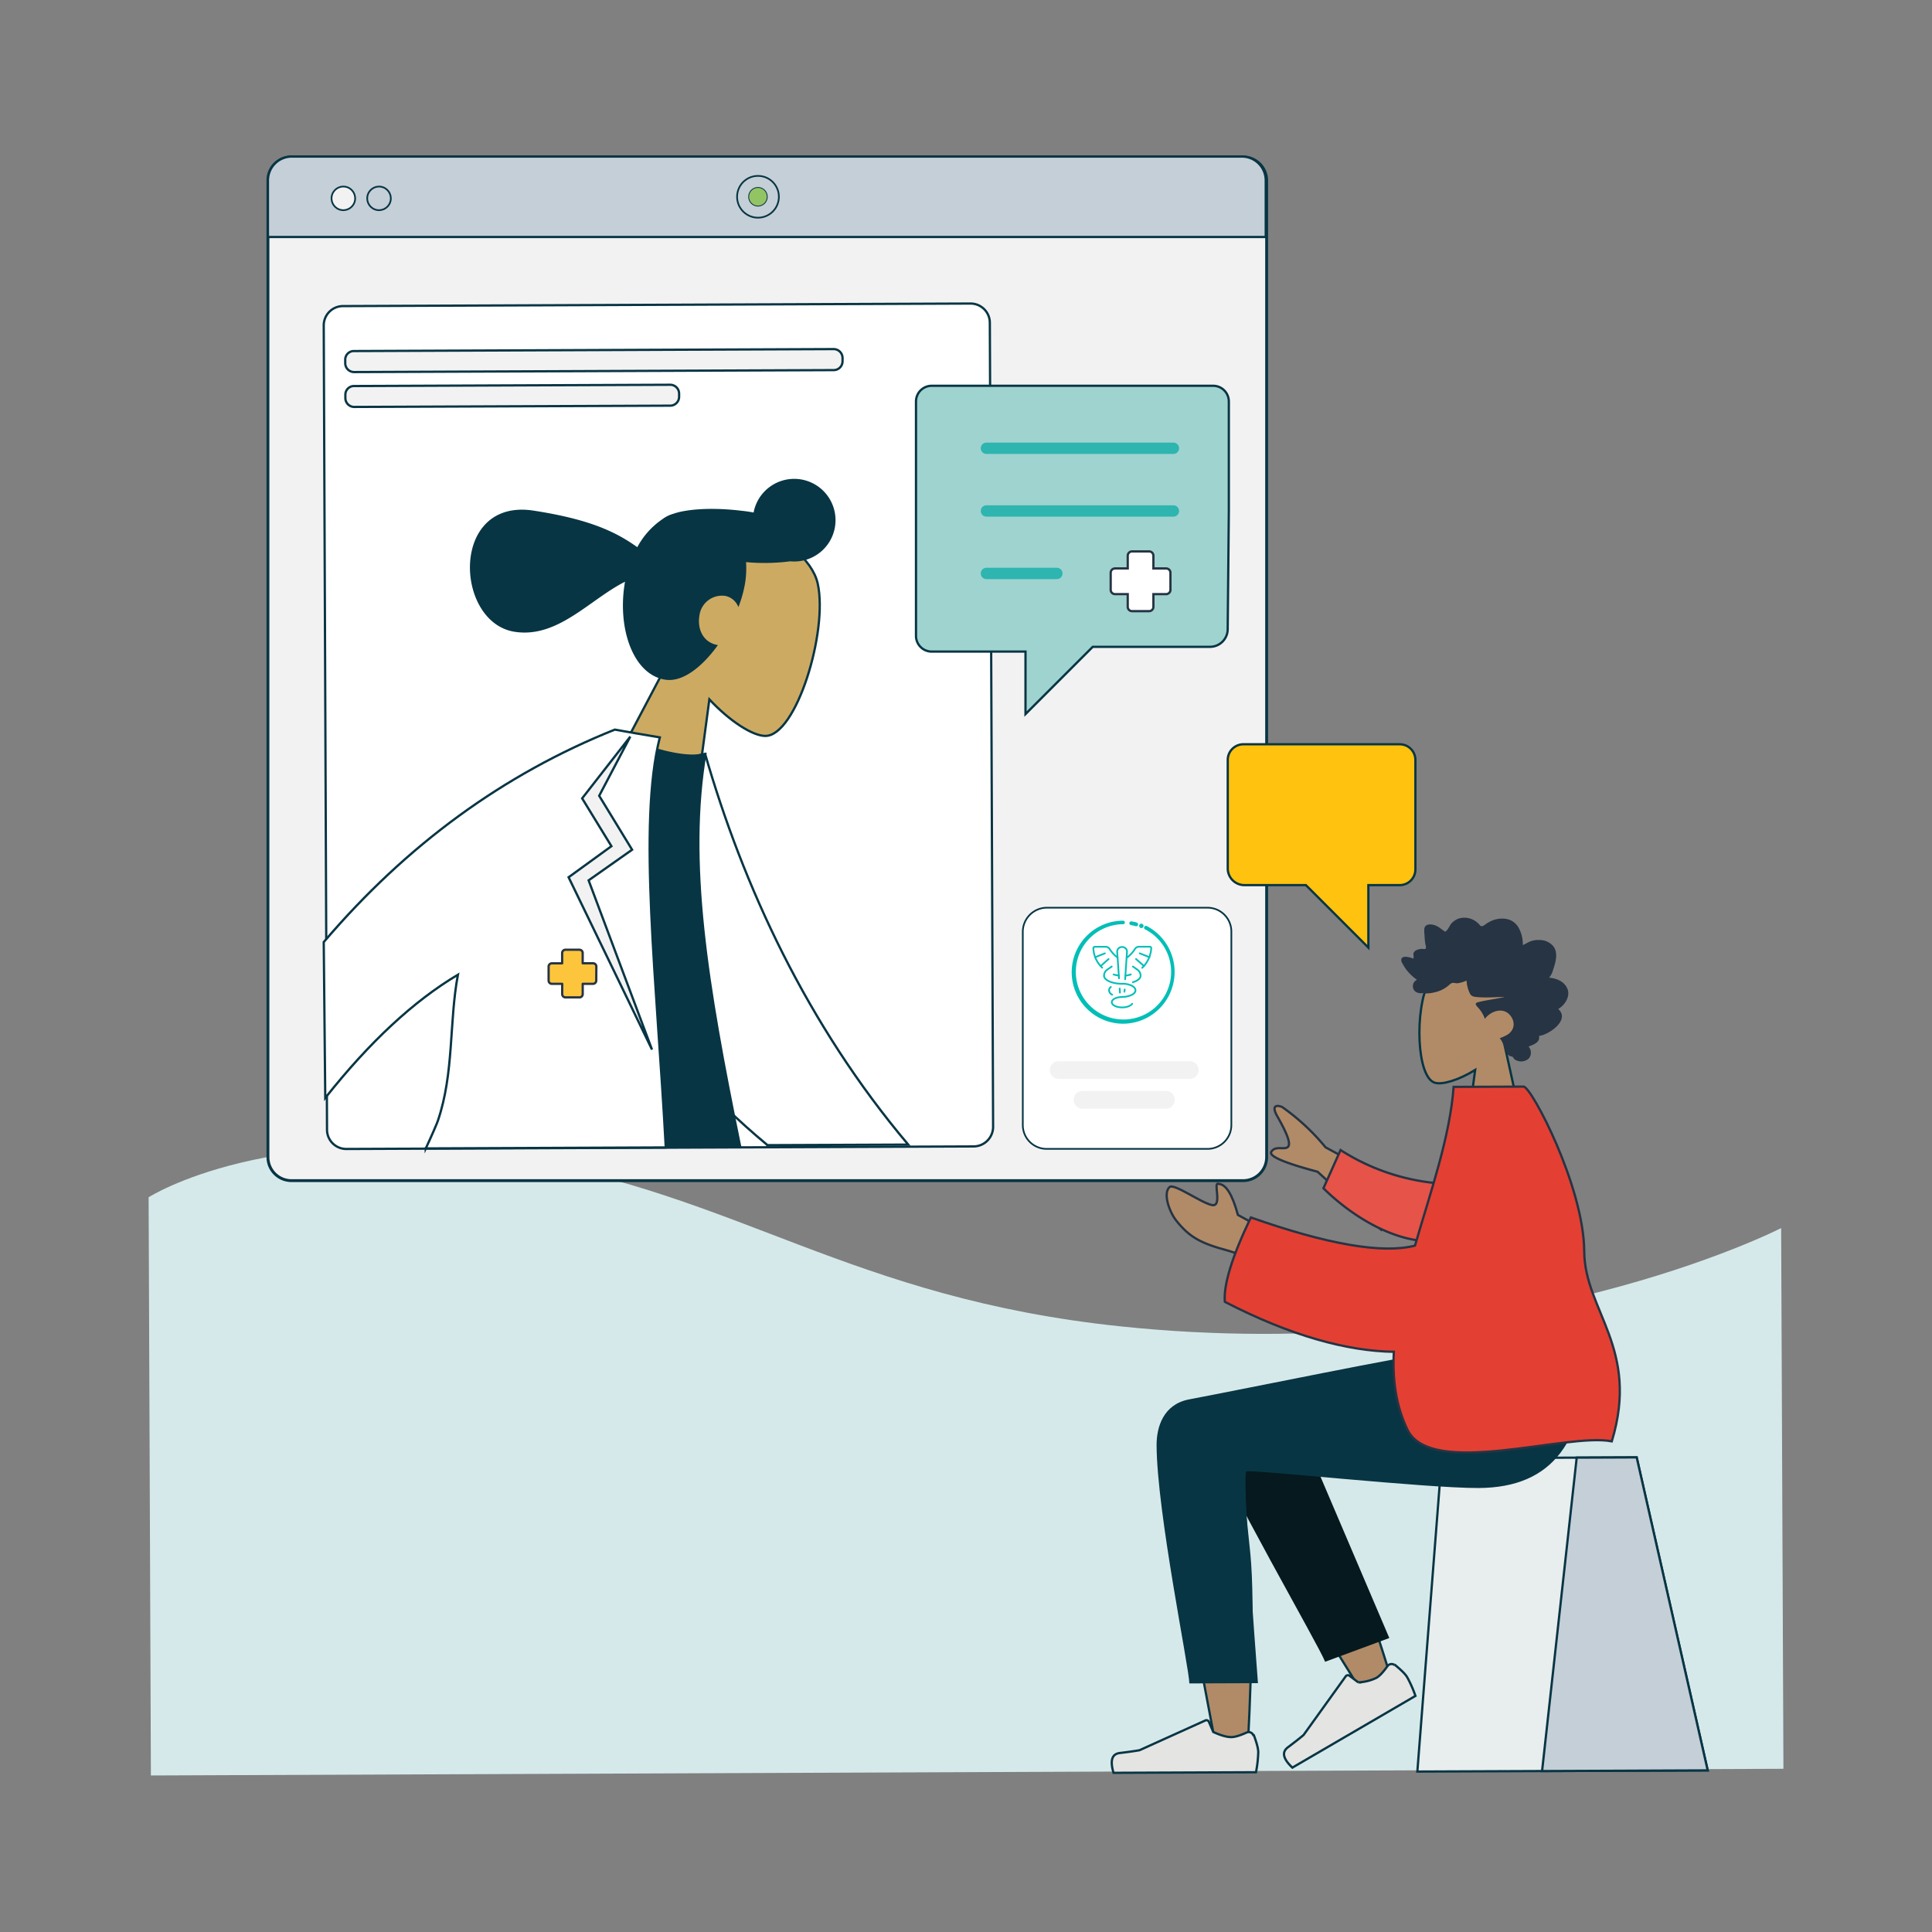 <svg id="Calque_1" data-name="Calque 1" xmlns="http://www.w3.org/2000/svg" viewBox="0 0 850.4 850.4"><rect x="0" y="0" width="850.4" height="850.4" fill="#808080" stroke="none"/><defs><style>.cls-1{fill:#d6e9ea;}.cls-1,.cls-10,.cls-13,.cls-14,.cls-22,.cls-24,.cls-26,.cls-27,.cls-8{fill-rule:evenodd;}.cls-2,.cls-21,.cls-23,.cls-35{fill:#f3f2f2;}.cls-10,.cls-11,.cls-17,.cls-18,.cls-2,.cls-20,.cls-21,.cls-23,.cls-24,.cls-25,.cls-26,.cls-29,.cls-3,.cls-4,.cls-6,.cls-7,.cls-8{stroke:#073544;}.cls-10,.cls-11,.cls-13,.cls-15,.cls-16,.cls-17,.cls-18,.cls-2,.cls-20,.cls-21,.cls-23,.cls-24,.cls-25,.cls-26,.cls-29,.cls-3,.cls-30,.cls-31,.cls-32,.cls-34,.cls-4,.cls-6,.cls-7,.cls-8{stroke-miterlimit:10;}.cls-2{stroke-width:1.27px;}.cls-18,.cls-26,.cls-3,.cls-31{fill:#fff;}.cls-13,.cls-4,.cls-8{fill:#b18b67;}.cls-5{fill:#263444;}.cls-6{fill:#e8edee;}.cls-7{fill:#c5cfd7;}.cls-9{fill:#05191e;}.cls-10,.cls-11{fill:#e4e4e3;}.cls-12,.cls-25,.cls-27{fill:#073544;}.cls-13,.cls-15,.cls-16,.cls-28,.cls-31{stroke:#263444;}.cls-14{fill:#d6c4bd;}.cls-15{fill:#e65348;}.cls-16{fill:#e34033;}.cls-17{fill:#ffc20e;}.cls-18,.cls-20,.cls-21,.cls-32,.cls-34{stroke-width:0.75px;}.cls-19,.cls-20,.cls-30,.cls-32{fill:none;}.cls-22{fill:#93c463;}.cls-24{fill:#cdaa62;}.cls-28{fill:#fdc53b;stroke-linejoin:round;}.cls-28,.cls-30,.cls-32{stroke-linecap:round;}.cls-29{fill:#9fd3cf;}.cls-30{stroke:#2eb5b0;stroke-width:5px;}.cls-32,.cls-34{stroke:#00bfb6;}.cls-33{fill:#3e4a58;}.cls-34{fill:#00bfb6;}</style></defs><title>Plan de travail 2</title><path class="cls-1" d="M65.42,527l1,254.5L785,778.56l-1-238s-119.13,61.18-290.53,43.29c-119.3-12.45-168.15-58-266.83-74.06C119.33,492.31,65.42,527,65.42,527"/><path class="cls-2" d="M128.38,69.09H547.09a10.37,10.37,0,0,1,10.44,10.36V509.32a10.37,10.37,0,0,1-10.44,10.36H128.38a10.37,10.37,0,0,1-10.44-10.36V79.45A10.28,10.28,0,0,1,128.38,69.09Z"/><path class="cls-3" d="M428.57,504.62l-276.1,1.12a8.49,8.49,0,0,1-8.53-8.47l-1.44-354a8.49,8.49,0,0,1,8.46-8.54l276.2-1.12a8.48,8.48,0,0,1,8.53,8.46l1.44,354A8.64,8.64,0,0,1,428.57,504.62Z"/><path class="cls-4" d="M662.27,460c5.08-6,8.55-13.43,7.91-21.63-1.79-23.79-34.87-18.46-41.22-6.33s-5.53,42.52,2.78,44.59c3.3.88,10.39-1.25,17.58-5.67L645,503l26.7-.1Z"/><path class="cls-5" d="M681.85,430.34a8.25,8.25,0,0,0,1.69-3.2c.39-1.21.79-2.41,1.08-3.71.59-2.5.58-5.4-1.23-7.29a7.92,7.92,0,0,0-5.61-2.38,10.15,10.15,0,0,0-3.89.51c-1.3.41-2.3,1.21-3.6,1.72a15,15,0,0,0-1.93-7.79,7.71,7.71,0,0,0-5.81-3.78,11.7,11.7,0,0,0-7.1,1.43,12.06,12.06,0,0,0-1.59,1,3.92,3.92,0,0,1-1.4.8,1.12,1.12,0,0,1-1.2-.59,9.14,9.14,0,0,0-1.41-1.3,8.57,8.57,0,0,0-8-1.37,8.36,8.36,0,0,0-3.2,2.32c-.69,1-1.28,2.5-2.28,3.21-.4.3-.7-.1-1.1-.4-.61-.39-1.21-.89-1.81-1.29a7.22,7.22,0,0,0-2.7-1.19c-1.4-.29-3.4-.29-3.8,1.62a8.53,8.53,0,0,0,0,2.2c.11,1,.11,1.9.21,2.9a18,18,0,0,0,.31,2.19,2.58,2.58,0,0,1,.11,1.5c-.2.5-1.2.21-1.6.21a6.89,6.89,0,0,0-2.4.51,2.54,2.54,0,0,0-1.39,1.3,2.48,2.48,0,0,0,0,1.21,3,3,0,0,1-.09,1.3c-1.11-.5-4.81-1.69-5.3.22a2.62,2.62,0,0,0,.5,1.9A25.63,25.63,0,0,0,619,426.8a22.32,22.32,0,0,0,4.71,4.48,3.07,3.07,0,0,0-.78,5.1,4,4,0,0,0,2.81.79c.4,0,.9-.2,1.1-.1s.3.19.5.19a15.81,15.81,0,0,0,4.3-.51,14.08,14.08,0,0,0,6.48-3.43,2.39,2.39,0,0,1,1.5-.71c.6,0,1.1.2,1.7.2a12.64,12.64,0,0,0,4.2-1.22,15.13,15.13,0,0,0,1.42,5.59c.6,1.4,1.9,1.6,3.21,1.69,4.1.39,8.1,0,12.2-.05-3.9.92-8,1.33-11.9,2.35-1.79.51-.39,1.7.31,2.5a14.17,14.17,0,0,1,2.82,4.79c1.89-2.51,5.29-4.22,8.29-3.44,3.3.89,5.72,5.38,3.54,8.59-1.2,1.91-3.49,2.61-5.29,3.42,1.41,1.5,1.81,3.69,2.72,5.59.41.9,1,2,2,2.29a2.1,2.1,0,0,1,1.1.4c.3.4.41.8.91,1.09a5,5,0,0,0,6.1-.52,4,4,0,0,0-.13-5.2c1.9-.81,5.3-1.82,4.58-4.72,4.1-.32,14-7,8.46-11.83,3-1.72,5.77-5.93,3.76-9.52-1.51-2.89-5-4.08-7.82-4.27"/><polygon class="cls-6" points="720.41 641.49 634.61 641.84 623.87 779.78 751.67 779.26 720.41 641.49"/><polygon class="cls-7" points="720.41 641.49 694.01 641.6 678.77 779.56 751.67 779.26 720.41 641.49"/><path class="cls-8" d="M536.62,618.63c-9.23-5.46-24.5,1.71-24.47,9.5.1,23.5,22.05,134.32,23.18,141.31s13.13,8.85,13.8-.05c1-14.11,2.94-62.72.75-85.31-.94-9.29-1.87-18.19-2.8-26.09q17.07,30.39,52.65,87.19l12.78-5.85q-15.36-49.59-25-70C576.43,646,566.05,626,561.62,619c-6.85-11.07-18.73-7.12-25-.4"/><path class="cls-9" d="M611.53,721,567.21,617.11c-10.57-16.86-40,3.56-36.35,13.45,8.2,22.27,50,94.3,52.41,100.89Z"/><path class="cls-10" d="M614.05,732.85c2.69,2.25,4.56,4,5.41,5.52a53,53,0,0,1,3.57,8.11l-54.17,31.57c-4.1-3.86-4.78-6.82-2-8.92s5.12-3.92,6.91-5.42l18.6-25.89a1.17,1.17,0,0,1,1.59-.23l3.91,2.93a20.48,20.48,0,0,0,8-2c1.46-.86,3-2.57,4.86-5.15a2.19,2.19,0,0,1,3.06-.51c.09-.06.18-.11.23,0"/><path class="cls-11" d="M551.91,763.77c1.21,3.3,1.92,5.8,1.93,7.5a53.28,53.28,0,0,1-1,8.8l-62.7.26c-1.62-5.4-.73-8.3,2.77-8.72s6.39-.82,8.69-1.23l29-13.12a1.18,1.18,0,0,1,1.5.59l1.92,4.5c3.21,1.48,5.91,2.27,7.91,2.26,1.7,0,3.9-.71,6.79-2a2.2,2.2,0,0,1,2.91,1.08C551.91,763.67,551.91,763.77,551.91,763.77Z"/><path class="cls-12" d="M509.09,636.15c.12,29.5,14.4,98.34,14.42,104.84l30.2-.12c-4.65-61.48-6.37-92.48-5.08-93.18,1.9-1,79,7.38,102.13,7.28,33.3-.13,47-21.19,48-60.09l-66,.26C619.33,596.6,549.29,611.08,523.2,616,512.11,618.23,509.05,628.05,509.09,636.15Z"/><path class="cls-13" d="M622.14,526,583.45,505a96.74,96.74,0,0,0-19.07-17.72c-1.9-.79-5.2-1.28-2.08,4.21S568.45,503,567,504.71s-5.5-.68-7.39,2.23c-1.29,1.91,5.52,4.88,20.34,8.82L608,541.34Z"/><path class="cls-13" d="M561.81,544l-16.93-9.23c-2.44-9-5.26-13.58-8.56-13.66-2.51-1.19,1.94,10.29-2.86,9.31s-16.64-9.63-18.63-7.93c-3,2.61-.26,10.7,2.85,14.69,5.93,7.48,10.85,10.06,22.86,13.31,6.31,1.77,13.12,5.24,20.44,10.52Z"/><path class="cls-14" d="M640.92,521.21a94.82,94.82,0,0,1-50.86-15l-7.53,16.83c13.35,13.14,32,23.87,48.29,23.3,13-.35,19.44-16,10.1-25.14"/><path class="cls-15" d="M640.92,521.21a94.82,94.82,0,0,1-50.86-15l-7.53,16.83c13.35,13.14,32,23.87,48.29,23.3C643.82,546,650.26,530.37,640.92,521.21Z"/><path class="cls-16" d="M622.83,548.28q-21.44,5.49-72.25-12.4c-8.33,17.33-12.08,29.75-11.45,37.14,29.06,15,53.89,21.69,74.39,22-.65,12.11.9,23.7,5.94,34.18,10.29,21.66,70,1.31,90,5.23,12.43-40.95-11.93-57.45-12.14-83.55-.12-28.6-23.29-72.61-26.69-72.59l-30.8.12C638.24,500.32,629.73,524.46,622.83,548.28Z"/><path class="cls-17" d="M547.71,389.6h27.1l27.5,27.5V389.6h13.8a6.91,6.91,0,0,0,6.9-6.9V334.5a6.91,6.91,0,0,0-6.9-6.9h-68.8a6.91,6.91,0,0,0-6.9,6.9v47.8A7.34,7.34,0,0,0,547.71,389.6Z"/><path class="cls-18" d="M460.66,399.54h70.8A10.5,10.5,0,0,1,542,410v85.2a10.5,10.5,0,0,1-10.5,10.5h-70.8a10.5,10.5,0,0,1-10.5-10.5V410A10.63,10.63,0,0,1,460.66,399.54Z"/><path class="cls-19" d="M128.83,68.91a10.5,10.5,0,0,0-10.5,10.5v24.9h439.2V79.41A10.5,10.5,0,0,0,547,68.91Z"/><path class="cls-7" d="M128.44,68.91h418.2a10.5,10.5,0,0,1,10.5,10.5v24.9H117.94V79.41A10.5,10.5,0,0,1,128.44,68.91Z"/><path class="cls-19" d="M145.93,87.31a5.2,5.2,0,1,0,5.2-5.2,5.2,5.2,0,0,0-5.2,5.2"/><circle class="cls-20" cx="166.83" cy="87.31" r="5.2" transform="translate(53.92 238) rotate(-80.78)"/><path class="cls-20" d="M333.63,82.71a3.9,3.9,0,1,1-3.9,3.9A3.91,3.91,0,0,1,333.63,82.71Z"/><circle class="cls-21" cx="151.13" cy="87.31" r="5.2" transform="translate(40.73 222.5) rotate(-80.78)"/><circle class="cls-20" cx="333.63" cy="86.61" r="9.2" transform="translate(194.69 402.06) rotate(-80.78)"/><path class="cls-22" d="M333.63,82.71a3.9,3.9,0,1,1-3.9,3.9,3.91,3.91,0,0,1,3.9-3.9"/><path class="cls-23" d="M155.84,154.52l211.1-.86a3.92,3.92,0,0,1,3.92,3.89V159a3.89,3.89,0,0,1-3.88,3.91l-211.1.86a3.91,3.91,0,0,1-3.92-3.88v-1.4A3.78,3.78,0,0,1,155.84,154.52Z"/><path class="cls-23" d="M155.91,169.92,295,169.36a3.91,3.91,0,0,1,3.92,3.88v1.4a3.92,3.92,0,0,1-3.89,3.92l-139.1.56a3.9,3.9,0,0,1-3.91-3.88v-1.4a3.79,3.79,0,0,1,3.89-3.92"/><path class="cls-24" d="M297.09,285.76c-5.27-11.42-7.38-24.18-3-36.57,12.7-35.64,61.15-13.46,65.83,7.63s-9.5,67.41-23.17,67.11c-5.46-.09-15.4-6.33-24.51-16.08l-6.79,50.85-40.85-11.38Z"/><path class="cls-25" d="M315.14,284.28c-6.76,9.18-15.06,15.58-22.3,14.39-13.61-2.14-20.51-21.85-17.42-41.41.08-.7.26-1.38.34-2.08-16,7.68-30.06,25.38-49.14,22.42-25.92-4-28.05-58,8.21-52.34,24.65,3.81,36.22,9.34,45.86,16.33a34.23,34.23,0,0,1,11.19-12.67,13.9,13.9,0,0,1,4.64-2.29,28.94,28.94,0,0,1,3.68-1c6.66-1.34,16-1.56,26.34-.29a55.52,55.52,0,0,1,5.57.85,17.69,17.69,0,1,1,15.73,20.38,87.8,87.8,0,0,1-20,.3,40.59,40.59,0,0,1-.34,9.53,54.31,54.31,0,0,1-2.53,9.57,8.25,8.25,0,0,0-5.52-4.14,10.5,10.5,0,0,0-12.05,8.82C306.21,277.38,309.39,283,315.14,284.28Z"/><path class="cls-26" d="M337.76,504c-26.09-21.69-47-44.91-56.61-75.07-5.67-17.78,6.71-72.53,9.33-92.74l19.88-4.38c16.74,58.13,44.79,119.12,89.4,172l-62,.25Z"/><path class="cls-27" d="M187.37,505.59l139-.56c-14.9-72.44-23.52-125.81-15.31-173.74q-8.38,2.73-27.32-3.49c-42.22,43.87-68,98-89.07,177.46"/><path class="cls-3" d="M187.37,505.59c2.57-5.51,4.95-11,5.35-12.22,7.21-21.13,4.92-43.52,8.84-64.34q-29.19,17.37-58.39,54.24l-.67-68.6q54.63-64.11,128.12-93.52l9.4,1.66,10.41,1.76c-9.64,38.34-1.26,107.51,2.63,180.49l-105.69.43Z"/><polygon class="cls-23" points="277.43 324.23 263.74 350.28 278.23 374.02 259.09 387.5 286.99 461.99 250.28 386.14 269.13 372.46 256.24 351.41 277.43 324.23"/><path class="cls-28" d="M262.49,425.48A1.44,1.44,0,0,0,261,424l-4.52,0,0-4.52a1.44,1.44,0,0,0-1.46-1.44l-6.13,0a1.45,1.45,0,0,0-1.45,1.46l0,4.52-4.52,0a1.44,1.44,0,0,0-1.44,1.45l0,6.14a1.44,1.44,0,0,0,1.46,1.44l4.52,0,0,4.52a1.45,1.45,0,0,0,1.46,1.45l6.13,0a1.44,1.44,0,0,0,1.44-1.45v-4.52l4.51,0a1.45,1.45,0,0,0,1.45-1.46Z"/><path class="cls-29" d="M540.89,224.91v-48.2a6.91,6.91,0,0,0-6.9-6.9H410.09a6.91,6.91,0,0,0-6.9,6.9v103.2a6.91,6.91,0,0,0,6.9,6.9h41.3v27.5l13.2-13.2,16.4-16.4h51.6a7.79,7.79,0,0,0,7.8-7.7Z"/><line class="cls-30" x1="434.19" y1="197.31" x2="516.49" y2="197.31"/><line class="cls-30" x1="434.19" y1="224.91" x2="516.49" y2="224.91"/><line class="cls-30" x1="434.19" y1="252.41" x2="465.19" y2="252.41"/><path class="cls-31" d="M515.19,252.11a1.9,1.9,0,0,0-1.9-1.9h-5.6v-5.6a1.9,1.9,0,0,0-1.9-1.9h-7.5a1.9,1.9,0,0,0-1.9,1.9v5.6h-5.6a1.9,1.9,0,0,0-1.9,1.9v7.5a1.9,1.9,0,0,0,1.9,1.9h5.6v5.6a1.9,1.9,0,0,0,1.9,1.9h7.5a1.9,1.9,0,0,0,1.9-1.9v-5.6h5.6a1.9,1.9,0,0,0,1.9-1.9Z"/><line class="cls-32" x1="505.96" y1="421.33" x2="501.66" y2="419.63"/><line class="cls-32" x1="503.55" y1="425.23" x2="500.05" y2="422.13"/><line class="cls-32" x1="482.05" y1="421.33" x2="486.35" y2="419.63"/><line class="cls-32" x1="484.46" y1="425.23" x2="487.96" y2="422.13"/><path class="cls-32" d="M490.16,428.93a18.92,18.92,0,0,0,2.3.5"/><path class="cls-32" d="M497.46,429c.1,0,.2-.1.3-.1"/><path class="cls-32" d="M495.46,429.43a14.16,14.16,0,0,0,2-.4"/><path class="cls-32" d="M502.75,426a13.1,13.1,0,0,0,4-8.7.52.52,0,0,0-.2-.4.76.76,0,0,0-.4-.2h-4.7a2.21,2.21,0,0,0-2,1.2,14.34,14.34,0,0,1-3.39,3.6"/><path class="cls-32" d="M485.16,425.93a12.28,12.28,0,0,1-3.9-8.6.52.52,0,0,1,.2-.4.73.73,0,0,1,.39-.2h4.7a2.19,2.19,0,0,1,2,1.2,14.79,14.79,0,0,0,3.41,3.6"/><line class="cls-32" x1="492.96" y1="436.93" x2="492.85" y2="435.13"/><line class="cls-32" x1="495.05" y1="435.53" x2="494.95" y2="436.53"/><path class="cls-32" d="M492.55,430.63l-.8-11.5a2,2,0,0,1,1-2,2.35,2.35,0,0,1,2.3,0,2,2,0,0,1,1,2l-.8,11.9"/><path class="cls-32" d="M498.35,441.83c-.6.9-2.39,1.6-4.39,1.6-2.61,0-4.61-1-4.61-2.3s2.11-2.3,4.61-2.3"/><path class="cls-32" d="M489.55,437.83a2.29,2.29,0,0,1-1.39-1.9,1.89,1.89,0,0,1,.79-1.5"/><path class="cls-32" d="M494,433c3.2,0,5.8,1.3,5.8,2.9,0,.9-.8,1.7-2.1,2.2a9.37,9.37,0,0,1-3.7.7"/><path class="cls-32" d="M498.66,432.33c2.1-.6,3.39-1.7,3.39-2.8a3.2,3.2,0,0,0-1.39-2.7l-2-1.4"/><path class="cls-32" d="M489.35,425.43l-2,1.4a3.2,3.2,0,0,0-1.39,2.7c0,1.9,3.59,3.5,8.09,3.5"/><path class="cls-33" d="M500.16,407.33h-.11a17.42,17.42,0,0,0-2.2-.5c-.19,0-.39-.3-.39-.5s.3-.4.5-.4a15.82,15.82,0,0,1,2.3.5c.2.1.4.3.29.5a.36.36,0,0,1-.39.4"/><path class="cls-34" d="M500.16,407.33h-.11a17.42,17.42,0,0,0-2.2-.5c-.19,0-.39-.3-.39-.5s.3-.4.5-.4a15.82,15.82,0,0,1,2.3.5c.2.1.4.3.29.5A.36.36,0,0,1,500.16,407.33Z"/><path class="cls-33" d="M494.46,450.23a22.3,22.3,0,0,1-.11-44.6.4.4,0,1,1,0,.8,21.35,21.35,0,1,0,15.21,6.2,20.66,20.66,0,0,0-5.4-3.9.45.45,0,0,1,.4-.8,22.41,22.41,0,0,1-10.1,42.3"/><path class="cls-34" d="M494.46,450.23a22.3,22.3,0,0,1-.11-44.6.4.4,0,1,1,0,.8,21.35,21.35,0,1,0,15.21,6.2,20.66,20.66,0,0,0-5.4-3.9.45.45,0,0,1,.4-.8,22.41,22.41,0,0,1-10.1,42.3Z"/><path class="cls-33" d="M503,407.53a.6.6,0,1,1-.61-.6c.31.1.61.3.61.6"/><path class="cls-34" d="M503,407.53a.6.6,0,1,1-.61-.6C502.66,407,503,407.23,503,407.53Z"/><path class="cls-35" d="M476.5,480.2h36.7a3.9,3.9,0,0,1,0,7.8H476.5a3.9,3.9,0,0,1-3.9-3.9,3.84,3.84,0,0,1,3.9-3.9"/><path class="cls-35" d="M466,467.1h57.7a3.9,3.9,0,0,1,0,7.8H466a3.9,3.9,0,0,1-3.9-3.9,3.84,3.84,0,0,1,3.9-3.9"/></svg>
